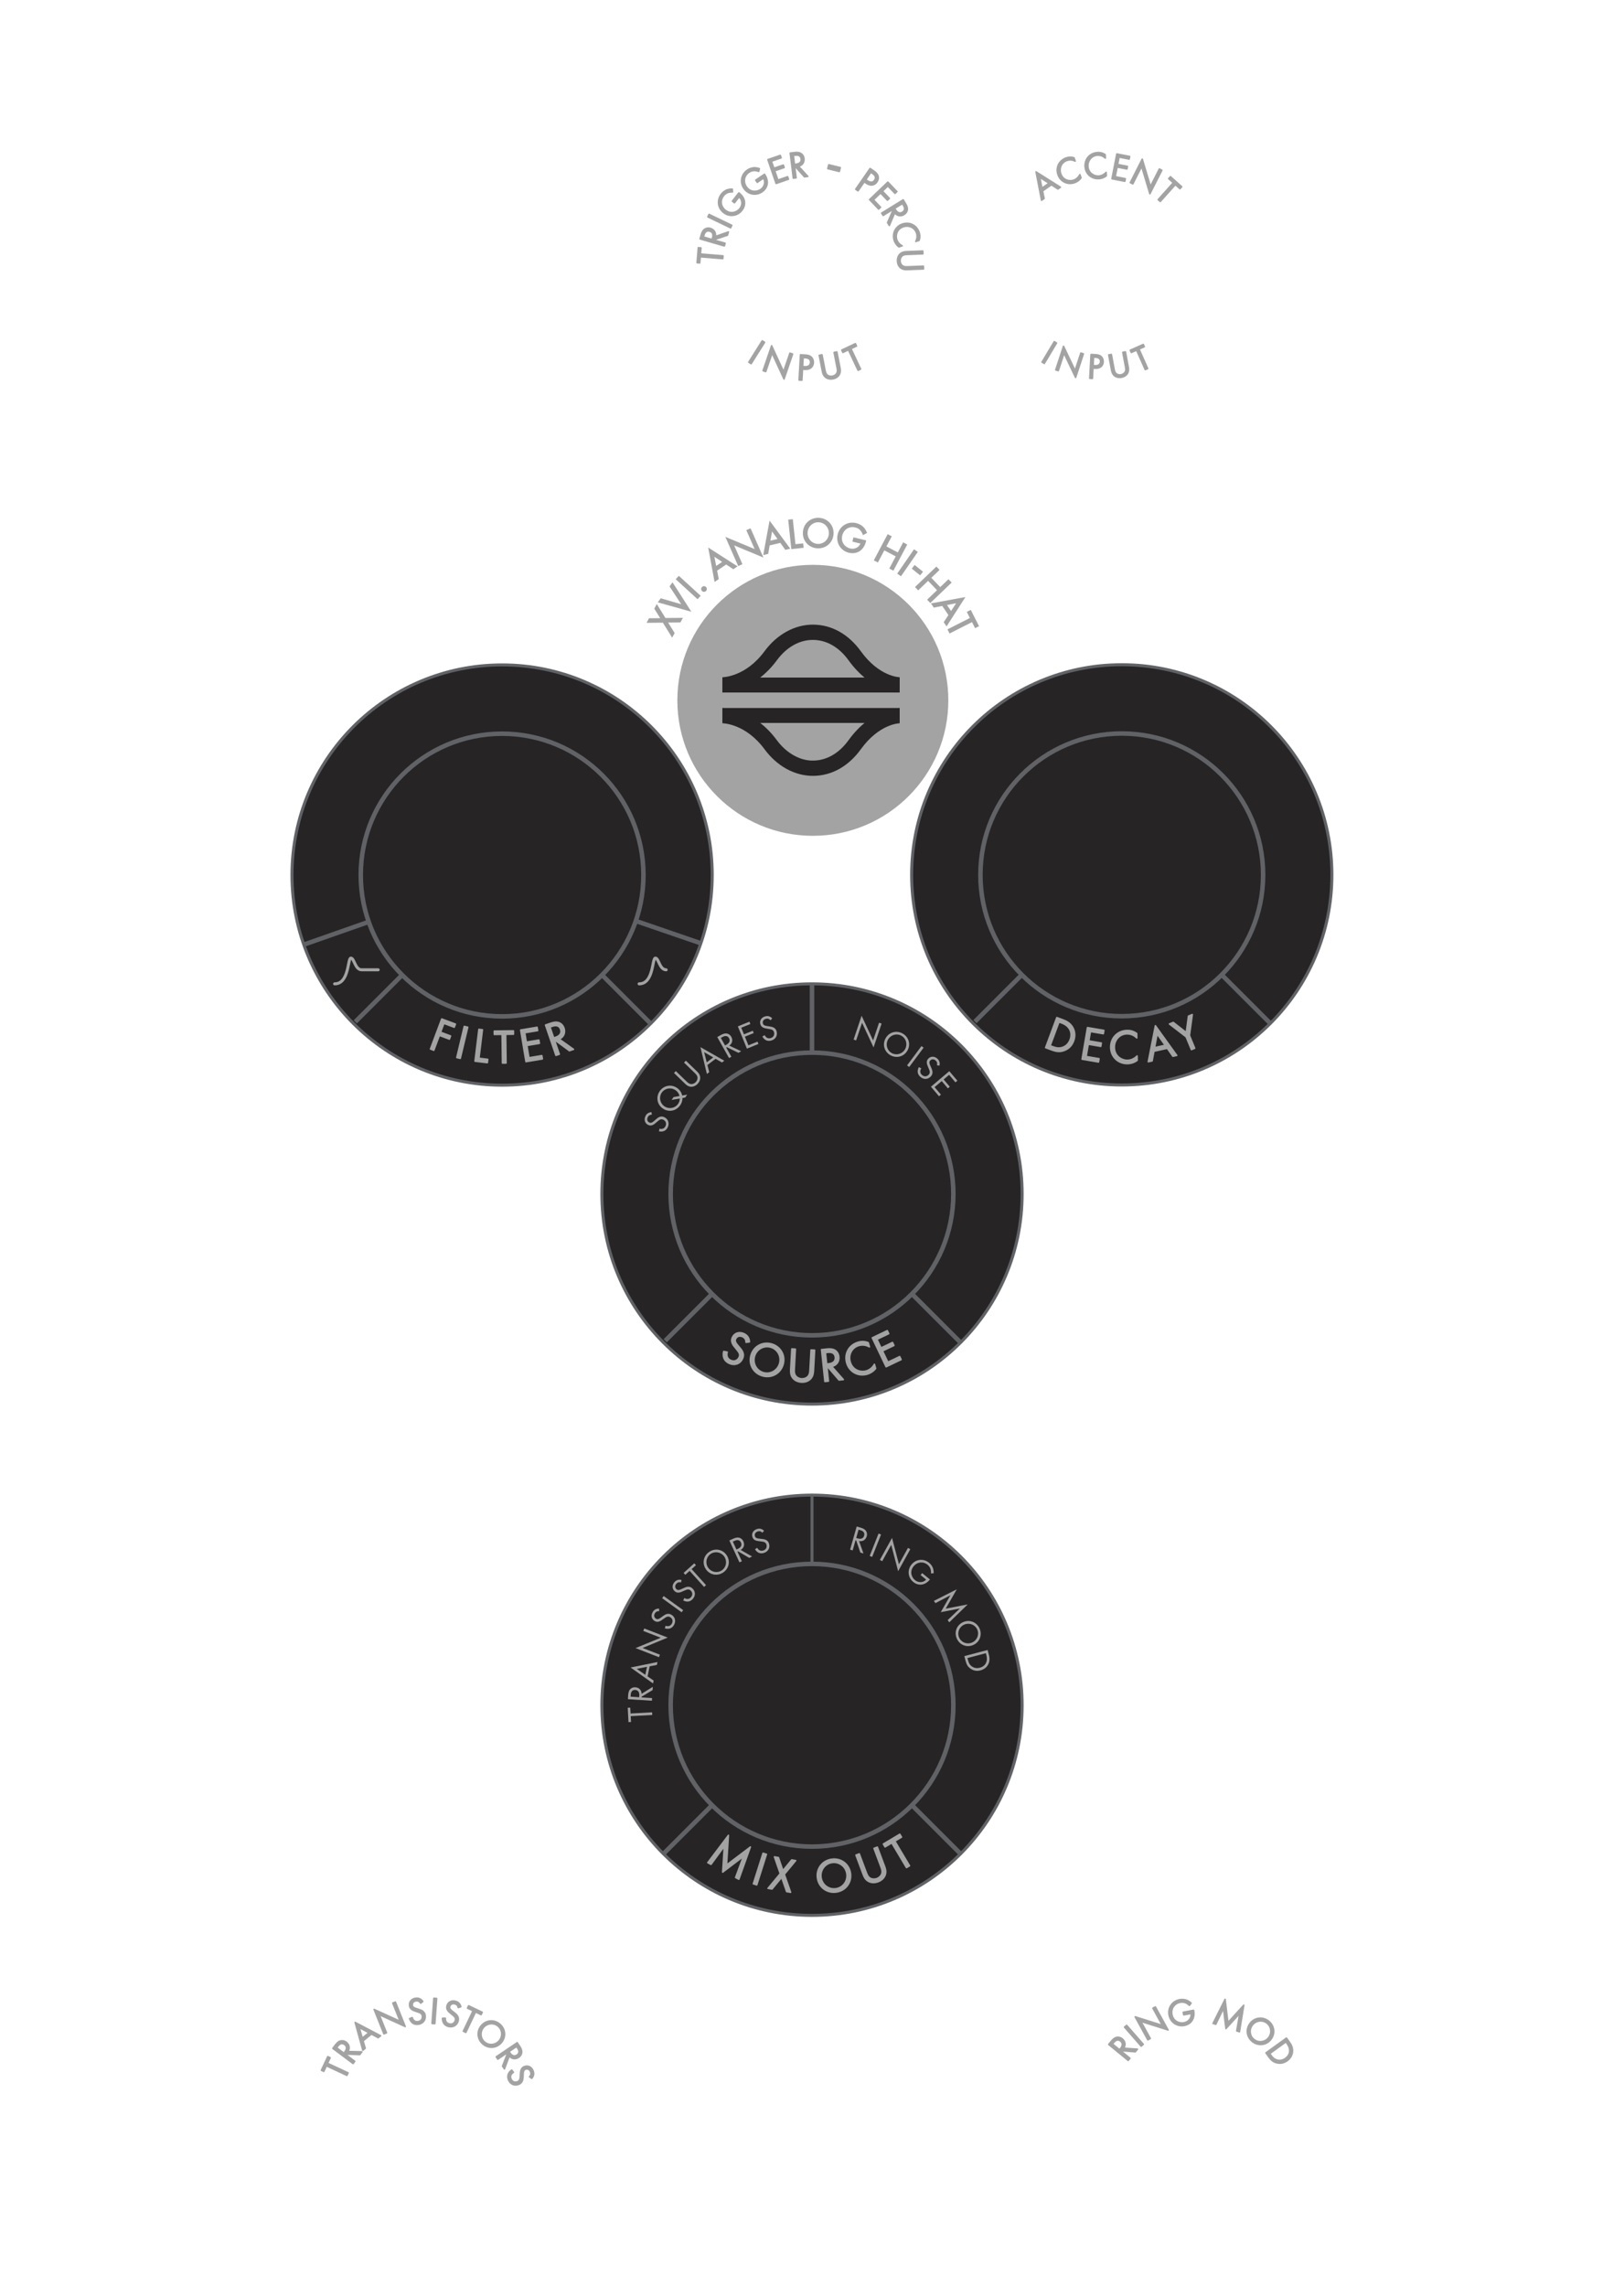 <?xml version="1.0" encoding="utf-8"?>
<!-- Generator: Adobe Illustrator 24.0.2, SVG Export Plug-In . SVG Version: 6.00 Build 0)  -->
<svg version="1.0" id="Layer_1" xmlns="http://www.w3.org/2000/svg" xmlns:xlink="http://www.w3.org/1999/xlink" x="0px" y="0px"
	 width="270px" height="380px" viewBox="0 0 270 380" enable-background="new 0 0 270 380" xml:space="preserve">
<g id="_x31_6">
	<rect y="-0" fill="none" width="270" height="380"/>
	<g>
		<circle fill="#262424" stroke="#606266" stroke-width="0.5" stroke-miterlimit="10" cx="83.477" cy="145.477" r="34.934"/>
		
			<line fill="none" stroke="#606266" stroke-width="0.75" stroke-miterlimit="10" x1="83.477" y1="145.477" x2="59.07" y2="169.884"/>
		
			<line fill="none" stroke="#606266" stroke-width="0.75" stroke-miterlimit="10" x1="83.477" y1="145.477" x2="108.178" y2="170.179"/>
		
			<line fill="none" stroke="#606266" stroke-width="0.75" stroke-miterlimit="10" x1="83.477" y1="145.477" x2="50.509" y2="157.045"/>
		
			<line fill="none" stroke="#606266" stroke-width="0.75" stroke-miterlimit="10" x1="83.477" y1="145.477" x2="116.517" y2="156.824"/>
		<circle fill="#262424" stroke="#606266" stroke-width="0.75" stroke-miterlimit="10" cx="83.477" cy="145.477" r="23.5"/>
	</g>
	<g>
		<circle fill="#262424" stroke="#606266" stroke-width="0.5" stroke-miterlimit="10" cx="186.5" cy="145.446" r="34.934"/>
		
			<line fill="none" stroke="#606266" stroke-width="0.75" stroke-miterlimit="10" x1="186.5" y1="145.446" x2="162.093" y2="169.852"/>
		
			<line fill="none" stroke="#606266" stroke-width="0.75" stroke-miterlimit="10" x1="186.5" y1="145.446" x2="211.202" y2="170.147"/>
		<circle fill="#262424" stroke="#606266" stroke-width="0.75" stroke-miterlimit="10" cx="186.5" cy="145.446" r="23.5"/>
	</g>
	<g>
		<circle fill="#262424" stroke="#606266" stroke-width="0.5" stroke-miterlimit="10" cx="135" cy="283.5" r="34.934"/>
		
			<line fill="none" stroke="#606266" stroke-width="0.75" stroke-miterlimit="10" x1="135" y1="283.5" x2="110.304" y2="308.196"/>
		
			<line fill="none" stroke="#606266" stroke-width="0.75" stroke-miterlimit="10" x1="135" y1="283.5" x2="159.696" y2="308.196"/>
		<line fill="none" stroke="#606266" stroke-width="0.5" stroke-miterlimit="10" x1="135" y1="248.566" x2="135" y2="283.5"/>
		<circle fill="#262424" stroke="#606266" stroke-width="0.75" stroke-miterlimit="10" cx="135" cy="283.5" r="23.5"/>
	</g>
	<g>
		<circle fill="none" cx="71" cy="351" r="14.578"/>
		
			<path fill="#A3A3A3" stroke="#A3A3A3" stroke-width="0.25" stroke-linecap="round" stroke-linejoin="round" stroke-miterlimit="10" d="
			M54.461,343.026l3.411,1.59l-0.196,0.422l-3.411-1.589l-0.431,0.925l-0.4-0.186l1.06-2.273
			l0.399,0.187L54.461,343.026z"/>
		
			<path fill="#A3A3A3" stroke="#A3A3A3" stroke-width="0.25" stroke-linecap="round" stroke-linejoin="round" stroke-miterlimit="10" d="
			M55.741,340.01c0.17-0.226,0.438-0.553,0.798-0.676c0.279-0.099,0.664-0.078,1.023,0.19
			c0.514,0.384,0.639,1.006,0.293,1.542l2.303,0.057l-0.34,0.454l-2.238-0.079l-0.072,0.096
			l1.473,1.103l-0.279,0.374l-3.364-2.52L55.741,340.01z M57.175,341.344l0.177-0.236
			c0.349-0.465,0.334-0.909-0.06-1.203c-0.187-0.139-0.415-0.224-0.694-0.103
			c-0.199,0.087-0.337,0.25-0.458,0.412l-0.17,0.228L57.175,341.344z"/>
		
			<path fill="#A3A3A3" stroke="#A3A3A3" stroke-width="0.25" stroke-linecap="round" stroke-linejoin="round" stroke-miterlimit="10" d="
			M61.751,338.169l-1.386,1.129l0.357,1.235l-0.4,0.326l-1.279-4.631l4.236,2.222l-0.4,0.326
			L61.751,338.169z M61.331,337.943l-1.607-0.858l0.505,1.756L61.331,337.943z"/>
		
			<path fill="#A3A3A3" stroke="#A3A3A3" stroke-width="0.25" stroke-linecap="round" stroke-linejoin="round" stroke-miterlimit="10" d="
			M63.828,338.134l-1.629-4.064l4.317,1.969l-1.212-3.023l0.434-0.174l1.633,4.076l-4.318-1.969
			l1.207,3.011L63.828,338.134z"/>
		
			<path fill="#A3A3A3" stroke="#A3A3A3" stroke-width="0.25" stroke-linecap="round" stroke-linejoin="round" stroke-miterlimit="10" d="
			M69.945,333.031c-0.068-0.107-0.174-0.223-0.275-0.289c-0.089-0.053-0.248-0.12-0.486-0.095
			c-0.413,0.042-0.676,0.33-0.635,0.718c0.017,0.164,0.07,0.252,0.193,0.347
			c0.139,0.112,0.303,0.166,0.467,0.219l0.42,0.134c0.255,0.081,0.492,0.17,0.686,0.328
			c0.235,0.19,0.349,0.427,0.381,0.727c0.078,0.771-0.438,1.344-1.19,1.422
			c-0.276,0.029-0.627,0.008-0.944-0.244c-0.229-0.179-0.383-0.455-0.465-0.7l0.438-0.172
			c0.055,0.217,0.174,0.394,0.307,0.507c0.201,0.164,0.412,0.192,0.625,0.17
			c0.571-0.059,0.799-0.495,0.755-0.915c-0.02-0.188-0.093-0.345-0.257-0.468
			c-0.131-0.101-0.303-0.159-0.531-0.236l-0.395-0.137c-0.172-0.058-0.387-0.124-0.594-0.286
			c-0.2-0.158-0.327-0.341-0.359-0.654c-0.066-0.646,0.384-1.13,1.061-1.2
			c0.257-0.026,0.469,0.002,0.69,0.119c0.181,0.095,0.343,0.25,0.456,0.421L69.945,333.031z"/>
		
			<path fill="#A3A3A3" stroke="#A3A3A3" stroke-width="0.25" stroke-linecap="round" stroke-linejoin="round" stroke-miterlimit="10" d="
			M72.596,332.251l-0.303,4.194l-0.465-0.033l0.302-4.195L72.596,332.251z"/>
		
			<path fill="#A3A3A3" stroke="#A3A3A3" stroke-width="0.25" stroke-linecap="round" stroke-linejoin="round" stroke-miterlimit="10" d="
			M76.193,333.765c-0.027-0.124-0.088-0.27-0.161-0.366c-0.063-0.081-0.19-0.198-0.422-0.257
			c-0.403-0.103-0.748,0.076-0.845,0.454c-0.041,0.16-0.021,0.262,0.062,0.394
			c0.092,0.152,0.227,0.259,0.363,0.365l0.347,0.27c0.212,0.166,0.403,0.331,0.53,0.545
			c0.155,0.261,0.18,0.521,0.105,0.813c-0.191,0.751-0.875,1.11-1.607,0.924
			c-0.27-0.068-0.59-0.208-0.803-0.555c-0.15-0.247-0.201-0.559-0.194-0.817l0.472-0.01
			c-0.024,0.221,0.027,0.43,0.111,0.582c0.132,0.223,0.322,0.323,0.529,0.375
			c0.555,0.142,0.919-0.188,1.023-0.598c0.047-0.183,0.032-0.355-0.08-0.527
			c-0.088-0.139-0.229-0.254-0.418-0.406l-0.322-0.264c-0.14-0.113-0.32-0.251-0.457-0.474
			c-0.135-0.216-0.189-0.431-0.112-0.737c0.16-0.629,0.75-0.927,1.409-0.76
			c0.251,0.064,0.439,0.165,0.607,0.351c0.137,0.151,0.235,0.352,0.282,0.553L76.193,333.765z"/>
		
			<path fill="#A3A3A3" stroke="#A3A3A3" stroke-width="0.25" stroke-linecap="round" stroke-linejoin="round" stroke-miterlimit="10" d="
			M79.064,334.499l-1.617,3.394l-0.421-0.2l1.618-3.395l-0.921-0.439l0.189-0.397l2.263,1.078
			l-0.189,0.399L79.064,334.499z"/>
		
			<path fill="#A3A3A3" stroke="#A3A3A3" stroke-width="0.25" stroke-linecap="round" stroke-linejoin="round" stroke-miterlimit="10" d="
			M80.015,336.771c0.804-0.963,2.144-1.043,3.071-0.267c0.93,0.774,1.089,2.107,0.285,3.069
			c-0.801,0.959-2.139,1.047-3.072,0.267C79.366,339.062,79.215,337.728,80.015,336.771z
			 M80.383,337.077c-0.618,0.741-0.526,1.82,0.199,2.426c0.725,0.606,1.803,0.504,2.422-0.236
			c0.617-0.74,0.525-1.818-0.201-2.425C82.078,336.237,81,336.338,80.383,337.077z"/>
		
			<path fill="#A3A3A3" stroke="#A3A3A3" stroke-width="0.25" stroke-linecap="round" stroke-linejoin="round" stroke-miterlimit="10" d="
			M86.365,340.159c0.158,0.235,0.379,0.595,0.378,0.977c0.001,0.295-0.145,0.653-0.516,0.903
			c-0.532,0.36-1.161,0.274-1.554-0.228l-0.809,2.159L83.547,343.5l0.809-2.091l-0.066-0.101
			l-1.525,1.032l-0.262-0.388l3.484-2.354L86.365,340.159z M84.634,341.076l0.166,0.246
			c0.325,0.48,0.749,0.612,1.156,0.337c0.193-0.13,0.347-0.318,0.324-0.622
			c-0.017-0.217-0.126-0.401-0.239-0.569l-0.158-0.234L84.634,341.076z"/>
		
			<path fill="#A3A3A3" stroke="#A3A3A3" stroke-width="0.25" stroke-linecap="round" stroke-linejoin="round" stroke-miterlimit="10" d="
			M88.041,345.274c0.086-0.094,0.17-0.227,0.207-0.343c0.029-0.099,0.051-0.269-0.034-0.493
			c-0.149-0.39-0.494-0.567-0.858-0.427c-0.154,0.059-0.227,0.133-0.285,0.277
			c-0.072,0.163-0.082,0.335-0.09,0.507l-0.021,0.439c-0.012,0.268-0.036,0.52-0.138,0.749
			c-0.124,0.276-0.322,0.447-0.604,0.555c-0.724,0.277-1.412-0.074-1.683-0.779
			c-0.1-0.259-0.17-0.604-0.009-0.976c0.114-0.267,0.339-0.488,0.555-0.631l0.28,0.379
			c-0.195,0.108-0.336,0.27-0.41,0.427c-0.105,0.235-0.078,0.447-0.001,0.648
			c0.204,0.535,0.685,0.642,1.079,0.49c0.176-0.066,0.309-0.178,0.385-0.369
			c0.062-0.153,0.074-0.333,0.09-0.575l0.029-0.417c0.012-0.179,0.02-0.405,0.123-0.647
			c0.1-0.234,0.244-0.404,0.538-0.516c0.606-0.233,1.19,0.076,1.434,0.711
			c0.093,0.242,0.12,0.455,0.065,0.699c-0.046,0.199-0.152,0.395-0.29,0.549L88.041,345.274z"/>
	</g>
	<g>
		<circle fill="none" cx="199.5" cy="351.034" r="14.578"/>
		
			<path fill="#A3A3A3" stroke="#A3A3A3" stroke-width="0.25" stroke-linecap="round" stroke-linejoin="round" stroke-miterlimit="10" d="
			M184.754,339.375c0.179-0.22,0.461-0.533,0.826-0.64c0.281-0.086,0.666-0.047,1.011,0.235
			c0.496,0.407,0.593,1.033,0.224,1.552l2.296,0.157l-0.359,0.438l-2.23-0.179l-0.075,0.092
			l1.42,1.165l-0.296,0.361l-3.243-2.663L184.754,339.375z M186.124,340.769l0.188-0.229
			c0.367-0.448,0.371-0.891-0.008-1.203c-0.18-0.147-0.403-0.242-0.688-0.132
			c-0.202,0.077-0.348,0.234-0.477,0.391l-0.18,0.218L186.124,340.769z"/>
		
			<path fill="#A3A3A3" stroke="#A3A3A3" stroke-width="0.25" stroke-linecap="round" stroke-linejoin="round" stroke-miterlimit="10" d="
			M187.312,336.711l2.766,3.162l-0.351,0.307l-2.767-3.162L187.312,336.711z"/>
		
			<path fill="#A3A3A3" stroke="#A3A3A3" stroke-width="0.25" stroke-linecap="round" stroke-linejoin="round" stroke-miterlimit="10" d="
			M190.834,339.127l-2.107-3.831l4.52,1.426l-1.568-2.85l0.407-0.224l2.114,3.841l-4.52-1.426
			l1.562,2.838L190.834,339.127z"/>
		
			<path fill="#A3A3A3" stroke="#A3A3A3" stroke-width="0.25" stroke-linecap="round" stroke-linejoin="round" stroke-miterlimit="10" d="
			M196.716,334.542l1.722-0.323l0.02,0.099c0.084,0.459,0.041,0.98-0.152,1.381
			c-0.092,0.19-0.448,0.854-1.396,1.032c-1.227,0.23-2.318-0.533-2.544-1.735
			c-0.226-1.2,0.521-2.31,1.754-2.541c0.396-0.075,0.88-0.062,1.341,0.171
			c0.213,0.109,0.421,0.261,0.568,0.4l-0.282,0.374c-0.149-0.145-0.313-0.268-0.471-0.353
			c-0.229-0.125-0.573-0.251-1.068-0.159c-0.997,0.187-1.551,1.067-1.37,2.026
			c0.212,1.128,1.217,1.529,1.997,1.382c0.552-0.103,0.976-0.471,1.134-0.93
			c0.05-0.144,0.093-0.357,0.057-0.62l-1.227,0.23L196.716,334.542z"/>
		
			<path fill="#A3A3A3" stroke="#A3A3A3" stroke-width="0.25" stroke-linecap="round" stroke-linejoin="round" stroke-miterlimit="10" d="
			M201.676,336.398l2.005-4.012l0.465,3.864l2.638-2.887l-0.717,4.428l-0.455-0.146l0.504-2.903
			l-2.297,2.52l-0.408-3.377l-1.279,2.658L201.676,336.398z"/>
		
			<path fill="#A3A3A3" stroke="#A3A3A3" stroke-width="0.25" stroke-linecap="round" stroke-linejoin="round" stroke-miterlimit="10" d="
			M207.826,336.391c0.758-0.998,2.091-1.139,3.055-0.408c0.963,0.731,1.184,2.055,0.426,3.052
			c-0.754,0.994-2.087,1.144-3.055,0.409C207.284,338.708,207.071,337.384,207.826,336.391z
			 M208.207,336.68c-0.583,0.769-0.44,1.84,0.312,2.412c0.753,0.572,1.824,0.421,2.407-0.347
			c0.582-0.769,0.44-1.841-0.312-2.412C209.861,335.762,208.789,335.914,208.207,336.68z"/>
		
			<path fill="#A3A3A3" stroke="#A3A3A3" stroke-width="0.25" stroke-linecap="round" stroke-linejoin="round" stroke-miterlimit="10" d="
			M213.875,338.834l0.502,0.694c0.246,0.342,0.561,0.853,0.508,1.543c-0.035,0.5-0.273,1.083-0.885,1.526
			c-0.715,0.516-1.353,0.441-1.738,0.347c-0.49-0.119-0.854-0.353-1.293-0.961l-0.498-0.688
			L213.875,338.834z M211.102,341.414l0.239,0.333c0.195,0.271,0.495,0.621,1.011,0.753
			c0.398,0.1,0.883,0.061,1.367-0.29c0.816-0.59,0.935-1.544,0.311-2.407l-0.239-0.333
			L211.102,341.414z"/>
	</g>
	<g>
		
			<ellipse transform="matrix(0.082 -0.997 0.997 0.082 7.766 241.427)" fill="none" cx="135" cy="116.496" rx="25.58" ry="25.58"/>
		<path fill="#A3A3A3" stroke="#A3A3A3" stroke-width="0.25" stroke-miterlimit="10" d="M110.279,103.398l-2.575,0.022
			l0.281-0.515l2.002-0.007l-1.065-1.711l0.28-0.517l1.364,2.201l2.764-0.03l-0.281,0.516
			l-2.193,0.023l1.164,1.867l-0.281,0.515L110.279,103.398z"/>
		<path fill="#A3A3A3" stroke="#A3A3A3" stroke-width="0.25" stroke-miterlimit="10" d="M109.902,99.607l3.644,1.061
			l-2.079-3.174l0.34-0.46l2.853,4.458l-5.099-1.424L109.902,99.607z"/>
		<path fill="#A3A3A3" stroke="#A3A3A3" stroke-width="0.25" stroke-miterlimit="10" d="M112.868,95.909l3.446,3.15
			l-0.35,0.382l-3.446-3.149L112.868,95.909z"/>
		<path fill="#A3A3A3" stroke="#A3A3A3" stroke-width="0.25" stroke-miterlimit="10" d="M116.8,97.669
			c0.136-0.132,0.364-0.128,0.495,0.007c0.131,0.137,0.127,0.364-0.008,0.496
			c-0.137,0.132-0.364,0.128-0.496-0.009C116.66,98.028,116.664,97.8,116.8,97.669z"/>
		<path fill="#A3A3A3" stroke="#A3A3A3" stroke-width="0.25" stroke-miterlimit="10" d="M120.734,93.702l-1.646,1.117
			l0.275,1.403l-0.475,0.322l-0.969-5.257l4.48,2.875l-0.476,0.322L120.734,93.702z M120.291,93.411
			l-1.698-1.107l0.389,1.994L120.291,93.411z"/>
		<path fill="#A3A3A3" stroke="#A3A3A3" stroke-width="0.25" stroke-miterlimit="10" d="M122.795,93.943l-1.961-4.453
			l4.868,2.025l-1.458-3.312l0.475-0.208l1.965,4.464l-4.867-2.025l1.451,3.299L122.795,93.943z"/>
		<path fill="#A3A3A3" stroke="#A3A3A3" stroke-width="0.25" stroke-miterlimit="10" d="M129.786,90.118l-1.936,0.457
			l-0.242,1.41l-0.559,0.132l0.967-5.257l3.161,4.282l-0.559,0.131L129.786,90.118z M129.475,89.687
			l-1.191-1.639l-0.348,2.003L129.475,89.687z"/>
		<path fill="#A3A3A3" stroke="#A3A3A3" stroke-width="0.25" stroke-miterlimit="10" d="M131.697,86.452l0.439,4.158
			l1.283-0.135l0.051,0.487l-1.797,0.189l-0.492-4.646L131.697,86.452z"/>
		<path fill="#A3A3A3" stroke="#A3A3A3" stroke-width="0.25" stroke-miterlimit="10" d="M133.607,88.542
			c0.049-1.391,1.168-2.375,2.511-2.328c1.343,0.046,2.392,1.106,2.343,2.497
			c-0.049,1.385-1.162,2.375-2.512,2.327C134.6,90.993,133.56,89.928,133.607,88.542z M134.14,88.562
			c-0.038,1.07,0.778,1.952,1.827,1.989c1.049,0.036,1.925-0.787,1.963-1.857
			c0.037-1.07-0.779-1.953-1.828-1.989S134.177,87.492,134.14,88.562z"/>
		<path fill="#A3A3A3" stroke="#A3A3A3" stroke-width="0.25" stroke-miterlimit="10" d="M141.98,89.479l1.889,0.462
			l-0.026,0.109c-0.124,0.502-0.406,1.009-0.787,1.327c-0.181,0.15-0.845,0.656-1.885,0.402
			c-1.346-0.33-2.1-1.603-1.776-2.922c0.322-1.318,1.587-2.096,2.939-1.764
			c0.436,0.107,0.918,0.34,1.277,0.789c0.165,0.206,0.305,0.456,0.391,0.665l-0.457,0.247
			c-0.084-0.214-0.193-0.415-0.312-0.573c-0.175-0.229-0.465-0.518-1.008-0.652
			c-1.094-0.268-2.057,0.368-2.315,1.422c-0.304,1.235,0.528,2.103,1.385,2.313
			c0.604,0.148,1.203-0.029,1.573-0.421c0.116-0.123,0.258-0.318,0.342-0.601l-1.346-0.33
			L141.98,89.479z"/>
		<path fill="#A3A3A3" stroke="#A3A3A3" stroke-width="0.25" stroke-miterlimit="10" d="M147.202,90.894l2.117,1.121
			l0.889-1.677l0.458,0.243l-2.186,4.129l-0.459-0.243l1.068-2.018l-2.117-1.121l-1.068,2.018
			l-0.458-0.242l2.186-4.13l0.458,0.243L147.202,90.894z"/>
		<path fill="#A3A3A3" stroke="#A3A3A3" stroke-width="0.25" stroke-miterlimit="10" d="M152.418,91.789l-2.652,3.838
			l-0.426-0.294l2.651-3.837L152.418,91.789z"/>
		<path fill="#A3A3A3" stroke="#A3A3A3" stroke-width="0.25" stroke-miterlimit="10" d="M152.086,94.107l1.199,0.967
			l-0.326,0.403l-1.199-0.966L152.086,94.107z"/>
		<path fill="#A3A3A3" stroke="#A3A3A3" stroke-width="0.25" stroke-miterlimit="10" d="M154.662,96.057l1.654,1.728
			l1.37-1.311l0.358,0.374l-3.372,3.228l-0.358-0.374l1.648-1.578l-1.655-1.729l-1.647,1.578
			l-0.358-0.375l3.372-3.228l0.357,0.374L154.662,96.057z"/>
		<path fill="#A3A3A3" stroke="#A3A3A3" stroke-width="0.25" stroke-miterlimit="10" d="M157.829,102.251l-1.116-1.646
			l-1.403,0.275l-0.323-0.476l5.258-0.967l-2.875,4.479l-0.322-0.474L157.829,102.251z M158.121,101.809
			l1.107-1.698l-1.996,0.389L158.121,101.809z"/>
		<path fill="#A3A3A3" stroke="#A3A3A3" stroke-width="0.25" stroke-miterlimit="10" d="M161.653,103.259l-3.726,1.893
			l-0.234-0.463l3.725-1.892l-0.513-1.011l0.437-0.222l1.262,2.484l-0.438,0.221L161.653,103.259z"/>
	</g>
	<g>
		<circle fill="none" cx="83.5" cy="145.5" r="28.595"/>
		<path fill="#A3A3A3" stroke="#A3A3A3" stroke-width="0.25" stroke-linejoin="round" stroke-miterlimit="10" d="
			M75.521,170.782l-1.724-0.646l-0.552,1.476l1.663,0.622l-0.196,0.524l-1.663-0.622l-0.926,2.472
			l-0.554-0.208l1.87-4.996l2.277,0.853L75.521,170.782z"/>
		<path fill="#A3A3A3" stroke="#A3A3A3" stroke-width="0.25" stroke-linejoin="round" stroke-miterlimit="10" d="M77.762,170.775
			l-1.242,5.187l-0.575-0.139l1.242-5.186L77.762,170.775z"/>
		<path fill="#A3A3A3" stroke="#A3A3A3" stroke-width="0.25" stroke-linejoin="round" stroke-miterlimit="10" d="
			M80.205,171.198l-0.575,4.742l1.461,0.178l-0.067,0.556l-2.05-0.249l0.645-5.297L80.205,171.198z"/>
		<path fill="#A3A3A3" stroke="#A3A3A3" stroke-width="0.25" stroke-linejoin="round" stroke-miterlimit="10" d="
			M84.071,171.957l0.061,4.774l-0.592,0.007l-0.061-4.774l-1.296,0.017l-0.007-0.56l3.183-0.041
			l0.007,0.56L84.071,171.957z"/>
		<path fill="#A3A3A3" stroke="#A3A3A3" stroke-width="0.25" stroke-linejoin="round" stroke-miterlimit="10" d="
			M89.387,171.338l-2.146,0.358l0.261,1.563l2.084-0.348l0.093,0.552l-2.084,0.349l0.342,2.043
			l2.146-0.357l0.092,0.552l-2.73,0.457l-0.88-5.265l2.731-0.456L89.387,171.338z"/>
		<path fill="#A3A3A3" stroke="#A3A3A3" stroke-width="0.25" stroke-linejoin="round" stroke-miterlimit="10" d="
			M91.504,170.134c0.341-0.118,0.855-0.27,1.322-0.141c0.363,0.095,0.754,0.392,0.938,0.93
			c0.265,0.771-0.048,1.512-0.794,1.83l2.381,1.703l-0.682,0.234l-2.295-1.682l-0.145,0.049
			l0.76,2.21l-0.561,0.192l-1.734-5.049L91.504,170.134z M92.059,172.558l0.355-0.122
			c0.696-0.24,0.998-0.716,0.795-1.306c-0.096-0.281-0.275-0.532-0.656-0.604
			c-0.271-0.051-0.533,0.022-0.775,0.106l-0.341,0.116L92.059,172.558z"/>
	</g>
	<g>
		<circle fill="none" cx="186.446" cy="145.5" r="28.595"/>
		<path fill="#A3A3A3" stroke="#A3A3A3" stroke-width="0.25" stroke-linejoin="round" stroke-miterlimit="10" d="
			M175.702,169.172l1.021,0.38c0.502,0.186,1.195,0.504,1.627,1.271
			c0.315,0.553,0.477,1.338,0.142,2.238c-0.391,1.05-1.117,1.42-1.592,1.594
			c-0.603,0.22-1.151,0.229-2.044-0.104l-1.014-0.375L175.702,169.172z M174.593,173.857l0.487,0.181
			c0.397,0.147,0.962,0.307,1.601,0.083c0.491-0.176,0.976-0.56,1.24-1.272
			c0.446-1.2-0.104-2.292-1.371-2.763l-0.487-0.182L174.593,173.857z"/>
		<path fill="#A3A3A3" stroke="#A3A3A3" stroke-width="0.25" stroke-linejoin="round" stroke-miterlimit="10" d="
			M183.434,171.858l-2.144-0.366l-0.267,1.561l2.08,0.355l-0.094,0.552l-2.08-0.356l-0.35,2.041
			l2.145,0.366l-0.095,0.552l-2.728-0.465l0.898-5.258l2.728,0.467L183.434,171.858z"/>
		<path fill="#A3A3A3" stroke="#A3A3A3" stroke-width="0.25" stroke-linejoin="round" stroke-miterlimit="10" d="
			M188.998,172.556c-0.17-0.165-0.43-0.36-0.704-0.484c-0.282-0.123-0.61-0.197-0.923-0.193
			c-1.23,0.021-2.125,1.027-2.105,2.259c0.024,1.446,1.212,2.154,2.188,2.138
			c0.359-0.005,0.709-0.115,0.986-0.265c0.302-0.157,0.515-0.359,0.609-0.458l0.012,0.736
			c-0.584,0.433-1.199,0.539-1.599,0.546c-1.583,0.026-2.778-1.153-2.804-2.697
			c-0.027-1.59,1.145-2.794,2.744-2.821c0.319-0.004,0.936,0.025,1.584,0.503L188.998,172.556z"/>
		<path fill="#A3A3A3" stroke="#A3A3A3" stroke-width="0.25" stroke-linejoin="round" stroke-miterlimit="10" d="
			M194.065,174.276l-2.219,0.495l-0.298,1.607l-0.641,0.144l1.182-5.997l3.553,4.941l-0.641,0.143
			L194.065,174.276z M193.717,173.779l-1.34-1.891l-0.426,2.285L193.717,173.779z"/>
		<path fill="#A3A3A3" stroke="#A3A3A3" stroke-width="0.25" stroke-linejoin="round" stroke-miterlimit="10" d="
			M197.203,172.38l-2.78-2.142l0.637-0.262l2.167,1.685l0.361-2.73l0.637-0.262l-0.475,3.486
			l0.876,2.122l-0.546,0.226L197.203,172.38z"/>
	</g>
	<g>
		<circle fill="none" cx="135" cy="283.5" r="28.595"/>
		
			<path fill="#A3A3A3" stroke="#A3A3A3" stroke-width="0.25" stroke-linecap="round" stroke-linejoin="round" stroke-miterlimit="10" d="
			M117.671,309.674l3.433-4.549l-0.312,4.936l3.965-2.997l-1.92,5.365l-0.537-0.286l1.303-3.511
			l-3.453,2.616l0.271-4.313l-2.213,3.025L117.671,309.674z"/>
		
			<path fill="#A3A3A3" stroke="#A3A3A3" stroke-width="0.25" stroke-linecap="round" stroke-linejoin="round" stroke-miterlimit="10" d="
			M127.426,308.28l-1.613,5.087l-0.564-0.179l1.613-5.087L127.426,308.28z"/>
		
			<path fill="#A3A3A3" stroke="#A3A3A3" stroke-width="0.25" stroke-linecap="round" stroke-linejoin="round" stroke-miterlimit="10" d="
			M129.721,311.493l-0.965-2.787l0.663,0.116l0.74,2.17l1.468-1.782l0.662,0.117l-1.89,2.285
			l1.044,2.989l-0.663-0.116l-0.826-2.373l-1.603,1.946l-0.662-0.117L129.721,311.493z"/>
		
			<path fill="#A3A3A3" stroke="#A3A3A3" stroke-width="0.25" stroke-linecap="round" stroke-linejoin="round" stroke-miterlimit="10" d="
			M135.903,312.215c-0.221-1.577,0.846-2.904,2.366-3.117c1.52-0.213,2.91,0.772,3.13,2.348
			c0.22,1.568-0.837,2.902-2.366,3.116C137.504,314.777,136.123,313.783,135.903,312.215z
			 M136.505,312.131c0.169,1.211,1.263,2.043,2.45,1.877c1.188-0.166,2.012-1.266,1.843-2.477
			c-0.169-1.211-1.263-2.044-2.451-1.878C137.158,309.818,136.336,310.918,136.505,312.131z"/>
		
			<path fill="#A3A3A3" stroke="#A3A3A3" stroke-width="0.25" stroke-linecap="round" stroke-linejoin="round" stroke-miterlimit="10" d="
			M144.009,311.272c0.157,0.42,0.329,0.877,0.853,1.065c0.266,0.096,0.653,0.08,0.932-0.023
			c0.277-0.104,0.58-0.346,0.717-0.593c0.271-0.487,0.1-0.944-0.057-1.364l-1.148-3.066
			l0.555-0.208l1.204,3.216c0.157,0.419,0.265,0.841,0.135,1.318
			c-0.146,0.524-0.571,0.984-1.21,1.222c-0.637,0.237-1.26,0.173-1.714-0.128
			c-0.411-0.273-0.606-0.661-0.765-1.081l-1.204-3.216l0.556-0.208L144.009,311.272z"/>
		
			<path fill="#A3A3A3" stroke="#A3A3A3" stroke-width="0.25" stroke-linecap="round" stroke-linejoin="round" stroke-miterlimit="10" d="
			M148.771,306.086l2.447,4.106l-0.508,0.303l-2.449-4.106l-1.113,0.665l-0.287-0.481l2.736-1.631
			l0.288,0.481L148.771,306.086z"/>
	</g>
	<g>
		<circle fill="none" cx="135" cy="283.449" r="28.595"/>
		<path fill="#A3A3A3" d="M143.047,253.962c0.26,0.074,0.642,0.203,0.873,0.481
			c0.182,0.214,0.295,0.564,0.178,0.974c-0.169,0.587-0.679,0.91-1.273,0.783l0.731,2.068
			l-0.519-0.147l-0.689-2.02l-0.109-0.03l-0.48,1.683l-0.428-0.122l1.1-3.846L143.047,253.962z
			 M142.348,255.689l0.271,0.078c0.53,0.152,0.921-0.012,1.049-0.462
			c0.062-0.213,0.06-0.444-0.144-0.651c-0.145-0.148-0.338-0.216-0.523-0.269l-0.258-0.074
			L142.348,255.689z"/>
		<path fill="#A3A3A3" d="M146.479,255.118l-1.477,3.72l-0.413-0.163l1.478-3.722L146.479,255.118z"/>
		<path fill="#A3A3A3" d="M146.285,259.335l2.02-3.653l1.149,4.376l1.503-2.717l0.388,0.214l-2.024,3.663
			l-1.149-4.374l-1.497,2.706L146.285,259.335z"/>
		<path fill="#A3A3A3" d="M153.32,261.532l1.289,1.058l-0.061,0.073c-0.281,0.344-0.688,0.632-1.1,0.735
			c-0.194,0.05-0.896,0.196-1.605-0.386c-0.919-0.752-1.031-2.015-0.294-2.914
			c0.736-0.901,2.002-1.035,2.925-0.279c0.298,0.243,0.584,0.604,0.696,1.082
			c0.052,0.22,0.067,0.466,0.057,0.658l-0.444,0.023c0.014-0.197,0.003-0.394-0.031-0.56
			c-0.049-0.242-0.167-0.571-0.539-0.876c-0.746-0.611-1.726-0.476-2.314,0.244
			c-0.691,0.844-0.369,1.821,0.216,2.3c0.413,0.339,0.94,0.423,1.372,0.257
			c0.135-0.053,0.317-0.151,0.486-0.339l-0.919-0.753L153.32,261.532z"/>
		<path fill="#A3A3A3" d="M155.26,266.151l3.812-1.926l-1.841,3.217l3.656-0.706l-3.063,2.975l-0.267-0.369
			l2.036-1.932l-3.188,0.619l1.608-2.812l-2.488,1.305L155.26,266.151z"/>
		<path fill="#A3A3A3" d="M160.1,269.692c1.084-0.499,2.268-0.02,2.747,1.027
			c0.479,1.046,0.072,2.255-1.012,2.753c-1.079,0.495-2.265,0.023-2.747-1.028
			S159.021,270.188,160.1,269.692z M160.289,270.105c-0.833,0.383-1.195,1.347-0.82,2.164
			s1.343,1.172,2.176,0.789c0.834-0.383,1.195-1.347,0.82-2.164
			C162.09,270.078,161.123,269.724,160.289,270.105z"/>
		<path fill="#A3A3A3" d="M164.196,274.312l0.209,0.79c0.103,0.388,0.208,0.95-0.075,1.546
			c-0.203,0.433-0.615,0.872-1.312,1.056c-0.812,0.215-1.354-0.071-1.665-0.287
			c-0.396-0.274-0.639-0.607-0.821-1.298l-0.207-0.784L164.196,274.312z M160.844,275.656l0.101,0.378
			c0.081,0.308,0.228,0.722,0.641,1.017c0.321,0.226,0.766,0.356,1.316,0.211
			c0.929-0.245,1.361-1.055,1.103-2.036l-0.1-0.378L160.844,275.656z"/>
	</g>
	<g>
		<circle fill="none" cx="135" cy="283.5" r="28.595"/>
		<path fill="#A3A3A3" d="M104.836,284.87l3.581-0.193l0.023,0.444l-3.581,0.192l0.053,0.973l-0.42,0.022
			l-0.13-2.388l0.42-0.022L104.836,284.87z"/>
		<path fill="#A3A3A3" d="M104.434,281.849c0.018-0.269,0.062-0.668,0.284-0.954
			c0.17-0.223,0.489-0.406,0.914-0.379c0.609,0.04,1.033,0.47,1.035,1.077l1.864-1.153
			l-0.034,0.539l-1.825,1.101l-0.008,0.114l1.746,0.113l-0.028,0.443l-3.989-0.258L104.434,281.849z
			 M106.269,282.166l0.02-0.281c0.035-0.55-0.207-0.896-0.674-0.926
			c-0.221-0.014-0.447,0.037-0.606,0.278c-0.113,0.173-0.138,0.376-0.15,0.567l-0.018,0.27
			L106.269,282.166z"/>
		<path fill="#A3A3A3" d="M108.01,277.028l-0.345,1.67l1.008,0.698l-0.1,0.482l-3.735-2.653
			l4.472-0.91l-0.1,0.482L108.01,277.028z M107.563,277.115l-1.705,0.334l1.431,0.993
			L107.563,277.115z"/>
		<path fill="#A3A3A3" d="M109.555,275.511l-3.89-1.51l4.182-1.726l-2.895-1.125l0.162-0.414l3.899,1.515
			l-4.18,1.726l2.882,1.12L109.555,275.511z"/>
		<path fill="#A3A3A3" d="M109.597,267.858c-0.12-0.008-0.27,0.009-0.377,0.051
			c-0.09,0.038-0.23,0.123-0.344,0.32c-0.199,0.342-0.125,0.703,0.196,0.891
			c0.135,0.078,0.233,0.087,0.376,0.044c0.164-0.043,0.297-0.14,0.429-0.236l0.337-0.248
			c0.206-0.151,0.408-0.284,0.637-0.344c0.279-0.074,0.523-0.03,0.771,0.115
			c0.639,0.37,0.789,1.088,0.429,1.71c-0.132,0.228-0.344,0.486-0.716,0.589
			c-0.266,0.075-0.563,0.041-0.798-0.034l0.112-0.433c0.196,0.079,0.4,0.086,0.561,0.047
			c0.238-0.063,0.379-0.21,0.48-0.386c0.273-0.472,0.066-0.891-0.281-1.091
			c-0.155-0.091-0.317-0.122-0.504-0.063c-0.15,0.044-0.29,0.143-0.479,0.276l-0.325,0.227
			c-0.142,0.099-0.312,0.228-0.553,0.296c-0.232,0.066-0.444,0.061-0.704-0.089
			c-0.534-0.31-0.654-0.926-0.329-1.487c0.123-0.212,0.264-0.359,0.478-0.464
			c0.175-0.085,0.383-0.124,0.579-0.114L109.597,267.858z"/>
		<path fill="#A3A3A3" d="M110.344,265.346l3.24,2.342l-0.26,0.36l-3.239-2.342L110.344,265.346z"/>
		<path fill="#A3A3A3" d="M113.235,263.079c-0.117-0.031-0.266-0.043-0.379-0.024
			c-0.097,0.019-0.251,0.075-0.402,0.245c-0.264,0.295-0.263,0.665,0.016,0.912
			c0.117,0.104,0.211,0.132,0.359,0.12c0.17-0.011,0.318-0.079,0.468-0.147l0.38-0.175
			c0.232-0.107,0.456-0.197,0.693-0.211c0.287-0.017,0.519,0.076,0.733,0.267
			c0.552,0.489,0.558,1.224,0.079,1.763c-0.176,0.198-0.435,0.408-0.82,0.435
			c-0.275,0.021-0.561-0.073-0.775-0.192l0.196-0.403c0.178,0.118,0.376,0.166,0.541,0.16
			c0.246-0.014,0.413-0.131,0.548-0.283c0.363-0.408,0.242-0.859-0.057-1.126
			c-0.136-0.12-0.288-0.184-0.482-0.163c-0.156,0.014-0.313,0.083-0.525,0.175l-0.364,0.158
			c-0.157,0.069-0.352,0.161-0.601,0.181c-0.242,0.018-0.448-0.029-0.672-0.228
			c-0.463-0.41-0.457-1.04-0.027-1.524c0.164-0.184,0.331-0.3,0.562-0.36
			c0.188-0.049,0.4-0.045,0.591,0.003L113.235,263.079z"/>
		<path fill="#A3A3A3" d="M114.984,260.867l2.397,2.664l-0.33,0.297l-2.396-2.664l-0.723,0.651
			l-0.281-0.313l1.775-1.598l0.28,0.312L114.984,260.867z"/>
		<path fill="#A3A3A3" d="M117.347,260.87c-0.664-0.993-0.378-2.239,0.58-2.879s2.218-0.429,2.882,0.563
			c0.66,0.987,0.383,2.234-0.579,2.878C119.267,262.076,118.007,261.857,117.347,260.87z
			 M117.726,260.616c0.511,0.763,1.521,0.968,2.27,0.467s0.944-1.513,0.434-2.276
			c-0.51-0.764-1.521-0.968-2.269-0.468C117.411,258.841,117.216,259.853,117.726,260.616z"/>
		<path fill="#A3A3A3" d="M121.841,255.837c0.246-0.114,0.619-0.267,0.977-0.207
			c0.278,0.044,0.593,0.237,0.771,0.624c0.257,0.556,0.081,1.134-0.452,1.427l1.906,1.091
			l-0.49,0.228l-1.843-1.081l-0.104,0.047l0.735,1.592l-0.403,0.187l-1.681-3.638L121.841,255.837z
			 M122.439,257.605l0.257-0.118c0.502-0.232,0.69-0.61,0.494-1.036
			c-0.093-0.201-0.246-0.376-0.536-0.401c-0.206-0.017-0.396,0.057-0.571,0.138l-0.246,0.113
			L122.439,257.605z"/>
		<path fill="#A3A3A3" d="M126.755,254.821c-0.084-0.086-0.205-0.173-0.312-0.215
			c-0.094-0.034-0.254-0.065-0.471,0.004c-0.377,0.119-0.566,0.436-0.455,0.79
			c0.047,0.149,0.113,0.223,0.247,0.287c0.151,0.078,0.313,0.097,0.477,0.113l0.417,0.045
			c0.253,0.027,0.491,0.064,0.701,0.174c0.256,0.133,0.406,0.331,0.493,0.605
			c0.222,0.703-0.15,1.336-0.837,1.552c-0.252,0.08-0.582,0.128-0.926-0.047
			c-0.246-0.124-0.444-0.351-0.567-0.563l0.376-0.244c0.092,0.191,0.236,0.335,0.381,0.414
			c0.219,0.113,0.422,0.101,0.616,0.039c0.521-0.164,0.648-0.613,0.528-0.996
			c-0.055-0.172-0.152-0.305-0.33-0.387c-0.141-0.069-0.311-0.091-0.54-0.119l-0.394-0.052
			c-0.17-0.021-0.384-0.042-0.608-0.154c-0.216-0.108-0.369-0.254-0.459-0.541
			c-0.186-0.589,0.142-1.126,0.759-1.32c0.235-0.074,0.438-0.088,0.666-0.021
			c0.187,0.054,0.367,0.166,0.505,0.305L126.755,254.821z"/>
	</g>
	<g>
		<circle fill="none" cx="183.018" cy="44.245" r="14.578"/>
		
			<path fill="#A3A3A3" stroke="#A3A3A3" stroke-width="0.25" stroke-linecap="round" stroke-linejoin="round" stroke-miterlimit="10" d="
			M174.804,30.724l-1.474,1.019l0.26,1.263l-0.426,0.293L172.25,28.571l4.059,2.554l-0.426,0.294
			L174.804,30.724z M174.402,30.464l-1.539-0.983l0.366,1.794L174.402,30.464z"/>
		
			<path fill="#A3A3A3" stroke="#A3A3A3" stroke-width="0.25" stroke-linecap="round" stroke-linejoin="round" stroke-miterlimit="10" d="
			M178.756,26.784c-0.168-0.081-0.41-0.163-0.646-0.188c-0.24-0.022-0.505,0.004-0.736,0.085
			c-0.916,0.318-1.337,1.294-1.018,2.21c0.376,1.076,1.439,1.312,2.164,1.059
			c0.268-0.094,0.503-0.262,0.674-0.441c0.186-0.193,0.295-0.397,0.342-0.492l0.19,0.546
			c-0.33,0.469-0.763,0.7-1.06,0.804c-1.178,0.412-2.363-0.176-2.764-1.322
			c-0.414-1.185,0.165-2.374,1.354-2.788c0.238-0.084,0.707-0.215,1.31-0.018L178.756,26.784z"/>
		
			<path fill="#A3A3A3" stroke="#A3A3A3" stroke-width="0.25" stroke-linecap="round" stroke-linejoin="round" stroke-miterlimit="10" d="
			M183.771,26.288c-0.14-0.124-0.35-0.27-0.569-0.359c-0.226-0.09-0.487-0.138-0.733-0.123
			c-0.969,0.052-1.644,0.872-1.591,1.841c0.062,1.14,1.019,1.662,1.788,1.621
			c0.282-0.016,0.555-0.113,0.77-0.239c0.232-0.132,0.393-0.3,0.465-0.379l0.032,0.579
			c-0.448,0.359-0.929,0.462-1.243,0.479c-1.246,0.067-2.225-0.825-2.29-2.042
			c-0.069-1.252,0.818-2.234,2.077-2.304c0.252-0.015,0.738-0.009,1.264,0.348L183.771,26.288z"/>
		
			<path fill="#A3A3A3" stroke="#A3A3A3" stroke-width="0.25" stroke-linecap="round" stroke-linejoin="round" stroke-miterlimit="10" d="
			M187.734,26.445l-1.682-0.329l-0.24,1.225l1.633,0.319l-0.086,0.433l-1.633-0.319l-0.312,1.602
			l1.682,0.329l-0.084,0.435l-2.141-0.421l0.809-4.125l2.14,0.42L187.734,26.445z"/>
		
			<path fill="#A3A3A3" stroke="#A3A3A3" stroke-width="0.25" stroke-linecap="round" stroke-linejoin="round" stroke-miterlimit="10" d="
			M187.922,30.357l1.983-3.908l1.368,4.548l1.475-2.906l0.417,0.211l-1.989,3.919l-1.368-4.548
			l-1.47,2.896L187.922,30.357z"/>
		
			<path fill="#A3A3A3" stroke="#A3A3A3" stroke-width="0.25" stroke-linecap="round" stroke-linejoin="round" stroke-miterlimit="10" d="
			M195.412,30.697l-2.51,2.804l-0.348-0.312l2.51-2.804l-0.762-0.681l0.295-0.33l1.869,1.674
			l-0.294,0.329L195.412,30.697z"/>
	</g>
	<g>
		<circle fill="none" cx="183.018" cy="44.245" r="13.748"/>
		
			<path fill="#A3A3A3" stroke="#A3A3A3" stroke-width="0.25" stroke-linecap="round" stroke-linejoin="round" stroke-miterlimit="10" d="
			M175.658,57.025l-2.036,3.403l-0.378-0.226l2.036-3.404L175.658,57.025z"/>
		
			<path fill="#A3A3A3" stroke="#A3A3A3" stroke-width="0.25" stroke-linecap="round" stroke-linejoin="round" stroke-miterlimit="10" d="
			M175.527,61.49l1.29-3.923l1.923,4.041l0.959-2.917l0.418,0.137l-1.293,3.933l-1.924-4.04
			l-0.955,2.905L175.527,61.49z"/>
		
			<path fill="#A3A3A3" stroke="#A3A3A3" stroke-width="0.25" stroke-linecap="round" stroke-linejoin="round" stroke-miterlimit="10" d="
			M182.109,58.972c0.398,0.021,0.729,0.085,0.982,0.331c0.278,0.265,0.331,0.62,0.318,0.869
			c-0.029,0.559-0.41,1.092-1.312,1.045l-0.386-0.021l-0.091,1.722l-0.439-0.023l0.209-3.961
			L182.109,58.972z M181.734,60.78l0.361,0.019c0.523,0.027,0.852-0.216,0.876-0.675
			c0.033-0.629-0.552-0.72-0.837-0.735l-0.326-0.017L181.734,60.78z"/>
		
			<path fill="#A3A3A3" stroke="#A3A3A3" stroke-width="0.25" stroke-linecap="round" stroke-linejoin="round" stroke-miterlimit="10" d="
			M185.211,61.318c0.061,0.327,0.127,0.684,0.486,0.891c0.182,0.104,0.468,0.143,0.684,0.102
			c0.217-0.04,0.469-0.178,0.602-0.342c0.262-0.32,0.195-0.677,0.135-1.005l-0.445-2.392
			l0.434-0.081l0.466,2.51c0.062,0.327,0.085,0.649-0.071,0.981
			c-0.174,0.365-0.546,0.646-1.043,0.737c-0.496,0.092-0.944-0.036-1.238-0.314
			c-0.265-0.254-0.358-0.562-0.419-0.89l-0.467-2.51l0.433-0.081L185.211,61.318z"/>
		
			<path fill="#A3A3A3" stroke="#A3A3A3" stroke-width="0.25" stroke-linecap="round" stroke-linejoin="round" stroke-miterlimit="10" d="
			M189.367,58.034l1.439,3.241l-0.4,0.179l-1.441-3.24l-0.879,0.39l-0.17-0.379l2.16-0.961
			l0.17,0.38L189.367,58.034z"/>
	</g>
	<g>
		<circle fill="none" cx="134.719" cy="44" r="14.578"/>
		
			<path fill="#A3A3A3" stroke="#A3A3A3" stroke-width="0.25" stroke-linecap="round" stroke-linejoin="round" stroke-miterlimit="10" d="
			M116.457,42.23l3.748,0.307l-0.037,0.465l-3.749-0.307l-0.083,1.017l-0.439-0.036l0.205-2.498
			l0.439,0.035L116.457,42.23z"/>
		
			<path fill="#A3A3A3" stroke="#A3A3A3" stroke-width="0.25" stroke-linecap="round" stroke-linejoin="round" stroke-miterlimit="10" d="
			M116.578,39.072c0.079-0.272,0.215-0.672,0.509-0.914c0.226-0.19,0.595-0.306,1.024-0.182
			c0.617,0.18,0.952,0.717,0.816,1.34l2.176-0.758l-0.158,0.544l-2.124,0.713l-0.032,0.115
			l1.766,0.513l-0.131,0.448l-4.033-1.174L116.578,39.072z M118.39,39.816l0.083-0.285
			c0.161-0.556-0.008-0.965-0.48-1.104c-0.224-0.064-0.467-0.063-0.686,0.148
			c-0.156,0.151-0.228,0.354-0.284,0.547l-0.079,0.272L118.39,39.816z"/>
		
			<path fill="#A3A3A3" stroke="#A3A3A3" stroke-width="0.25" stroke-linecap="round" stroke-linejoin="round" stroke-miterlimit="10" d="
			M117.885,35.642l3.783,1.818l-0.201,0.419l-3.783-1.819L117.885,35.642z"/>
		
			<path fill="#A3A3A3" stroke="#A3A3A3" stroke-width="0.25" stroke-linecap="round" stroke-linejoin="round" stroke-miterlimit="10" d="
			M121.763,33.444l1.078-1.379l0.079,0.063c0.367,0.285,0.679,0.705,0.799,1.134
			c0.057,0.204,0.227,0.936-0.366,1.695c-0.768,0.981-2.091,1.131-3.052,0.379
			c-0.963-0.752-1.135-2.077-0.363-3.063c0.248-0.318,0.618-0.628,1.119-0.757
			c0.229-0.058,0.486-0.082,0.689-0.074l0.035,0.466c-0.208-0.011-0.412,0.005-0.587,0.044
			c-0.253,0.059-0.596,0.189-0.905,0.587c-0.624,0.798-0.459,1.822,0.311,2.424
			c0.902,0.706,1.921,0.343,2.41-0.283c0.344-0.442,0.42-0.999,0.234-1.446
			c-0.058-0.141-0.166-0.329-0.367-0.502l-0.768,0.982L121.763,33.444z"/>
		
			<path fill="#A3A3A3" stroke="#A3A3A3" stroke-width="0.25" stroke-linecap="round" stroke-linejoin="round" stroke-miterlimit="10" d="
			M125.648,29.951l1.451-0.981l0.057,0.084c0.262,0.386,0.43,0.882,0.411,1.328
			c-0.009,0.211-0.073,0.961-0.872,1.502c-1.035,0.699-2.341,0.432-3.025-0.581
			c-0.686-1.014-0.439-2.328,0.6-3.03c0.335-0.227,0.783-0.408,1.299-0.376
			c0.238,0.015,0.49,0.072,0.682,0.141l-0.111,0.455c-0.193-0.074-0.395-0.122-0.572-0.139
			c-0.259-0.022-0.627-0.003-1.044,0.279c-0.841,0.568-0.999,1.596-0.452,2.406
			c0.643,0.95,1.725,0.919,2.383,0.475c0.465-0.315,0.708-0.821,0.67-1.306
			c-0.011-0.152-0.057-0.365-0.193-0.591l-1.035,0.699L125.648,29.951z"/>
		
			<path fill="#A3A3A3" stroke="#A3A3A3" stroke-width="0.25" stroke-linecap="round" stroke-linejoin="round" stroke-miterlimit="10" d="
			M129.871,26.245l-1.619,0.556l0.404,1.177l1.572-0.539l0.143,0.416l-1.57,0.541l0.529,1.542
			l1.618-0.558l0.144,0.417l-2.059,0.709l-1.364-3.969l2.059-0.708L129.871,26.245z"/>
		
			<path fill="#A3A3A3" stroke="#A3A3A3" stroke-width="0.25" stroke-linecap="round" stroke-linejoin="round" stroke-miterlimit="10" d="
			M132.049,25.371c0.282-0.035,0.703-0.067,1.043,0.106c0.264,0.133,0.516,0.427,0.57,0.871
			c0.079,0.638-0.283,1.16-0.909,1.281l1.556,1.702l-0.562,0.069L132.25,27.729l-0.118,0.014
			l0.225,1.828l-0.463,0.057l-0.515-4.174L132.049,25.371z M132.08,27.33l0.295-0.036
			c0.576-0.07,0.886-0.388,0.826-0.876c-0.029-0.232-0.126-0.455-0.407-0.573
			c-0.2-0.084-0.415-0.071-0.616-0.046l-0.281,0.035L132.08,27.33z"/>
		
			<path fill="#A3A3A3" stroke="#A3A3A3" stroke-width="0.25" stroke-linecap="round" stroke-linejoin="round" stroke-miterlimit="10" d="
			M137.785,27.391l1.92,0.474l-0.159,0.646l-1.921-0.475L137.785,27.391z"/>
		
			<path fill="#A3A3A3" stroke="#A3A3A3" stroke-width="0.25" stroke-linecap="round" stroke-linejoin="round" stroke-miterlimit="10" d="
			M145.283,28.444c0.348,0.24,0.609,0.482,0.703,0.845c0.104,0.393-0.046,0.742-0.196,0.959
			c-0.337,0.487-0.976,0.757-1.763,0.213l-0.336-0.233l-1.039,1.501l-0.383-0.265l2.389-3.455
			L145.283,28.444z M143.941,29.867l0.316,0.218c0.455,0.316,0.888,0.277,1.163-0.121
			c0.38-0.549-0.097-0.956-0.347-1.127l-0.284-0.197L143.941,29.867z"/>
		
			<path fill="#A3A3A3" stroke="#A3A3A3" stroke-width="0.25" stroke-linecap="round" stroke-linejoin="round" stroke-miterlimit="10" d="
			M148.8,32.157l-1.187-1.24l-0.901,0.863l1.151,1.203l-0.318,0.305l-1.152-1.202l-1.18,1.129
			l1.187,1.239l-0.318,0.306l-1.509-1.577l3.038-2.909l1.509,1.577L148.8,32.157z"/>
		
			<path fill="#A3A3A3" stroke="#A3A3A3" stroke-width="0.25" stroke-linecap="round" stroke-linejoin="round" stroke-miterlimit="10" d="
			M150.514,33.794c0.148,0.242,0.354,0.612,0.338,0.992c-0.01,0.295-0.172,0.647-0.553,0.882
			c-0.547,0.337-1.172,0.227-1.543-0.292l-0.897,2.124l-0.298-0.483l0.895-2.057l-0.062-0.101
			l-1.567,0.967l-0.245-0.397l3.578-2.21L150.514,33.794z M148.746,34.642l0.155,0.252
			c0.305,0.493,0.724,0.643,1.142,0.385c0.198-0.124,0.361-0.304,0.351-0.609
			c-0.009-0.218-0.11-0.407-0.216-0.579l-0.149-0.242L148.746,34.642z"/>
		
			<path fill="#A3A3A3" stroke="#A3A3A3" stroke-width="0.25" stroke-linecap="round" stroke-linejoin="round" stroke-miterlimit="10" d="
			M152.25,40.148c0.086-0.167,0.174-0.406,0.205-0.642c0.028-0.241,0.01-0.506-0.066-0.74
			c-0.297-0.926-1.261-1.371-2.186-1.074c-1.087,0.349-1.351,1.408-1.115,2.14
			c0.086,0.27,0.25,0.51,0.426,0.685c0.188,0.191,0.389,0.306,0.484,0.354l-0.553,0.178
			c-0.461-0.342-0.682-0.782-0.778-1.082c-0.381-1.189,0.236-2.362,1.396-2.733
			c1.195-0.384,2.371,0.226,2.757,1.428c0.077,0.24,0.195,0.712-0.017,1.31L152.25,40.148z"/>
		
			<path fill="#A3A3A3" stroke="#A3A3A3" stroke-width="0.25" stroke-linecap="round" stroke-linejoin="round" stroke-miterlimit="10" d="
			M150.863,42.302c-0.352,0.014-0.736,0.029-1.005,0.374c-0.138,0.175-0.222,0.468-0.212,0.701
			c0.01,0.232,0.115,0.518,0.268,0.683c0.296,0.32,0.68,0.306,1.031,0.291l2.572-0.102
			l0.019,0.465l-2.698,0.108c-0.352,0.014-0.693-0.01-1.016-0.223
			c-0.357-0.238-0.594-0.67-0.615-1.204c-0.021-0.535,0.181-0.984,0.517-1.249
			c0.305-0.239,0.644-0.29,0.995-0.304l2.698-0.108l0.019,0.465L150.863,42.302z"/>
	</g>
	<g>
		<g>
			
				<path fill="#A3A3A3" stroke="#A3A3A3" stroke-width="0.25" stroke-linecap="round" stroke-linejoin="round" stroke-miterlimit="10" d="
				M127.119,56.913l-2.236,3.553l-0.395-0.248l2.237-3.554L127.119,56.913z"/>
			
				<path fill="#A3A3A3" stroke="#A3A3A3" stroke-width="0.25" stroke-linecap="round" stroke-linejoin="round" stroke-miterlimit="10" d="
				M126.867,61.627l1.42-4.146l1.988,4.312l1.057-3.083l0.441,0.151l-1.424,4.159l-1.988-4.313
				l-1.053,3.072L126.867,61.627z"/>
			
				<path fill="#A3A3A3" stroke="#A3A3A3" stroke-width="0.25" stroke-linecap="round" stroke-linejoin="round" stroke-miterlimit="10" d="
				M133.848,59.028c0.422,0.024,0.771,0.093,1.041,0.354c0.294,0.281,0.35,0.657,0.334,0.921
				c-0.031,0.591-0.436,1.155-1.393,1.104l-0.408-0.022l-0.101,1.825l-0.466-0.026l0.23-4.198
				L133.848,59.028z M133.445,60.944l0.385,0.021c0.554,0.03,0.902-0.229,0.929-0.713
				c0.037-0.667-0.583-0.764-0.885-0.781l-0.347-0.019L133.445,60.944z"/>
			
				<path fill="#A3A3A3" stroke="#A3A3A3" stroke-width="0.25" stroke-linecap="round" stroke-linejoin="round" stroke-miterlimit="10" d="
				M137.154,61.507c0.068,0.347,0.143,0.724,0.523,0.938c0.194,0.108,0.496,0.146,0.725,0.101
				c0.229-0.044,0.496-0.192,0.634-0.368c0.272-0.341,0.199-0.718,0.132-1.064l-0.494-2.525
				l0.457-0.089l0.519,2.649c0.067,0.346,0.096,0.687-0.066,1.039
				c-0.181,0.389-0.571,0.689-1.096,0.791c-0.524,0.102-0.999-0.029-1.312-0.321
				c-0.282-0.265-0.386-0.591-0.452-0.937l-0.518-2.649l0.456-0.089L137.154,61.507z"/>
			
				<path fill="#A3A3A3" stroke="#A3A3A3" stroke-width="0.25" stroke-linecap="round" stroke-linejoin="round" stroke-miterlimit="10" d="
				M141.479,57.964l1.601,3.401l-0.421,0.199l-1.601-3.4l-0.924,0.434l-0.188-0.399l2.268-1.067
				l0.188,0.399L141.479,57.964z"/>
		</g>
	</g>
	<g>
		<circle fill="#262424" stroke="#606266" stroke-width="0.5" stroke-miterlimit="10" cx="135" cy="198.5" r="34.934"/>
		
			<line fill="none" stroke="#606266" stroke-width="0.75" stroke-miterlimit="10" x1="135" y1="198.5" x2="110.593" y2="222.907"/>
		<line fill="none" stroke="#606266" stroke-width="0.75" stroke-miterlimit="10" x1="135" y1="198.5" x2="135" y2="163.566"/>
		
			<line fill="none" stroke="#606266" stroke-width="0.75" stroke-miterlimit="10" x1="135" y1="198.5" x2="159.702" y2="223.202"/>
		<circle fill="#262424" stroke="#606266" stroke-width="0.75" stroke-miterlimit="10" cx="135" cy="198.5" r="23.5"/>
	</g>
	<g>
		<circle fill="none" cx="135" cy="198.5" r="28.595"/>
		
			<path fill="#A3A3A3" stroke="#A3A3A3" stroke-width="0.25" stroke-linecap="round" stroke-linejoin="round" stroke-miterlimit="10" d="
			M124.034,223.164c-0.001-0.16-0.039-0.357-0.104-0.496c-0.059-0.118-0.185-0.295-0.457-0.43
			c-0.475-0.231-0.948-0.099-1.166,0.346c-0.092,0.187-0.094,0.32-0.025,0.505
			c0.072,0.214,0.214,0.38,0.355,0.548l0.36,0.426c0.22,0.26,0.415,0.515,0.518,0.815
			c0.125,0.363,0.088,0.692-0.081,1.038c-0.433,0.883-1.375,1.15-2.236,0.729
			c-0.316-0.154-0.679-0.413-0.851-0.898c-0.124-0.345-0.106-0.745-0.03-1.065l0.588,0.11
			c-0.088,0.269-0.078,0.541-0.012,0.75c0.105,0.312,0.314,0.484,0.559,0.604
			c0.653,0.32,1.19,0.005,1.426-0.477c0.105-0.214,0.133-0.434,0.038-0.675
			c-0.073-0.195-0.218-0.374-0.413-0.612l-0.332-0.411c-0.145-0.179-0.332-0.395-0.445-0.709
			c-0.109-0.303-0.123-0.584,0.054-0.944c0.362-0.739,1.173-0.956,1.947-0.577
			c0.295,0.146,0.503,0.318,0.663,0.592c0.13,0.224,0.2,0.499,0.206,0.76L124.034,223.164z"/>
		
			<path fill="#A3A3A3" stroke="#A3A3A3" stroke-width="0.25" stroke-linecap="round" stroke-linejoin="round" stroke-miterlimit="10" d="
			M124.844,225.365c0.416-1.538,1.917-2.343,3.4-1.943c1.482,0.4,2.377,1.851,1.963,3.389
			c-0.413,1.53-1.909,2.345-3.4,1.942C125.315,228.351,124.432,226.895,124.844,225.365z
			 M125.432,225.523c-0.318,1.182,0.361,2.377,1.521,2.689c1.158,0.312,2.347-0.378,2.666-1.56
			c0.318-1.182-0.361-2.376-1.521-2.689C126.939,223.65,125.75,224.341,125.432,225.523z"/>
		
			<path fill="#A3A3A3" stroke="#A3A3A3" stroke-width="0.25" stroke-linecap="round" stroke-linejoin="round" stroke-miterlimit="10" d="
			M132.059,227.561c-0.025,0.446-0.052,0.934,0.352,1.315c0.206,0.196,0.566,0.336,0.862,0.353
			c0.296,0.016,0.669-0.084,0.895-0.256c0.443-0.336,0.47-0.823,0.495-1.271l0.178-3.266l0.592,0.033
			l-0.188,3.426c-0.025,0.448-0.097,0.876-0.406,1.26c-0.344,0.421-0.918,0.67-1.597,0.633
			c-0.679-0.037-1.222-0.348-1.518-0.805c-0.266-0.415-0.29-0.849-0.266-1.295l0.188-3.426
			l0.591,0.032L132.059,227.561z"/>
		
			<path fill="#A3A3A3" stroke="#A3A3A3" stroke-width="0.25" stroke-linecap="round" stroke-linejoin="round" stroke-miterlimit="10" d="
			M137.436,224.286c0.359-0.038,0.895-0.07,1.32,0.16c0.332,0.173,0.645,0.55,0.703,1.116
			c0.086,0.811-0.385,1.463-1.182,1.604l1.935,2.193l-0.716,0.076l-1.858-2.154l-0.151,0.017
			l0.244,2.321l-0.589,0.062l-0.556-5.305L137.436,224.286z M137.432,226.771l0.373-0.039
			c0.732-0.078,1.133-0.474,1.068-1.093c-0.031-0.294-0.15-0.581-0.504-0.735
			c-0.252-0.11-0.524-0.099-0.779-0.071l-0.357,0.038L137.432,226.771z"/>
		
			<path fill="#A3A3A3" stroke="#A3A3A3" stroke-width="0.25" stroke-linecap="round" stroke-linejoin="round" stroke-miterlimit="10" d="
			M144.549,223.924c-0.207-0.115-0.509-0.237-0.806-0.286c-0.305-0.045-0.642-0.033-0.942,0.054
			c-1.185,0.338-1.789,1.544-1.449,2.729c0.398,1.393,1.729,1.769,2.668,1.5
			c0.346-0.099,0.656-0.296,0.887-0.511c0.25-0.23,0.402-0.482,0.469-0.6l0.202,0.707
			c-0.452,0.572-1.019,0.833-1.403,0.944c-1.523,0.436-2.984-0.396-3.41-1.879
			c-0.438-1.532,0.383-2.999,1.922-3.438c0.308-0.088,0.911-0.219,1.661,0.074L144.549,223.924z"/>
		
			<path fill="#A3A3A3" stroke="#A3A3A3" stroke-width="0.25" stroke-linecap="round" stroke-linejoin="round" stroke-miterlimit="10" d="
			M147.758,221.727l-1.964,0.938l0.684,1.429l1.905-0.911l0.241,0.505l-1.905,0.911l0.894,1.869
			l1.964-0.938l0.241,0.506l-2.497,1.193l-2.302-4.815l2.497-1.193L147.758,221.727z"/>
	</g>
	<g>
		<circle fill="none" cx="135.071" cy="198.571" r="28.595"/>
		<path fill="#A3A3A3" d="M108.372,185.318c-0.12,0.003-0.268,0.035-0.371,0.085
			c-0.088,0.045-0.219,0.143-0.315,0.349c-0.167,0.359-0.062,0.713,0.275,0.871
			c0.141,0.065,0.24,0.066,0.378,0.011c0.16-0.058,0.283-0.166,0.407-0.273l0.314-0.276
			c0.191-0.169,0.381-0.319,0.604-0.4c0.271-0.099,0.52-0.075,0.78,0.046
			c0.668,0.313,0.883,1.017,0.579,1.669c-0.112,0.239-0.302,0.515-0.663,0.65
			c-0.258,0.098-0.56,0.089-0.799,0.037l0.074-0.443c0.203,0.062,0.406,0.052,0.563-0.001
			c0.231-0.084,0.359-0.243,0.446-0.427c0.23-0.495-0.014-0.894-0.378-1.064
			c-0.162-0.076-0.327-0.093-0.508-0.019c-0.146,0.058-0.276,0.169-0.453,0.319l-0.305,0.255
			c-0.132,0.11-0.292,0.254-0.525,0.344c-0.226,0.086-0.438,0.1-0.709-0.027
			c-0.561-0.263-0.734-0.867-0.46-1.455c0.104-0.223,0.231-0.382,0.436-0.504
			c0.166-0.102,0.371-0.158,0.567-0.166L108.372,185.318z"/>
		<path fill="#A3A3A3" d="M113.467,182.544c-0.001,0.202-0.018,0.676-0.374,1.202
			c-0.646,0.953-1.897,1.227-2.88,0.56c-0.987-0.67-1.189-1.931-0.543-2.883
			c0.643-0.947,1.893-1.23,2.879-0.56c0.606,0.411,0.798,0.939,0.869,1.271l0.831-0.146
			l-0.322,0.476L113.467,182.544z M112.973,182.215c-0.05-0.215-0.193-0.645-0.679-0.975
			c-0.759-0.515-1.775-0.321-2.277,0.418c-0.504,0.744-0.307,1.755,0.452,2.27
			c0.759,0.516,1.772,0.326,2.276-0.418c0.143-0.208,0.273-0.51,0.28-0.882l-1.365,0.24
			l0.322-0.477L112.973,182.215z"/>
		<path fill="#A3A3A3" d="M114.126,179.776c0.242,0.234,0.505,0.489,0.921,0.448
			c0.213-0.02,0.469-0.156,0.624-0.315c0.154-0.16,0.282-0.421,0.295-0.633
			c0.028-0.417-0.235-0.672-0.478-0.906l-1.765-1.71l0.31-0.319l1.852,1.793
			c0.241,0.234,0.449,0.485,0.515,0.851c0.07,0.402-0.071,0.851-0.427,1.218
			c-0.354,0.367-0.798,0.522-1.204,0.465c-0.365-0.053-0.624-0.253-0.865-0.488l-1.852-1.794
			l0.309-0.319L114.126,179.776z"/>
		<path fill="#A3A3A3" d="M118.972,176.028l-1.357,1.031l0.3,1.189l-0.392,0.297l-1.071-4.456l3.968,2.255
			l-0.392,0.298L118.972,176.028z M118.579,175.798l-1.506-0.87l0.425,1.69L118.579,175.798z"/>
		<path fill="#A3A3A3" d="M119.812,172.095c0.235-0.132,0.596-0.313,0.957-0.282
			c0.28,0.021,0.608,0.189,0.816,0.561c0.3,0.535,0.168,1.124-0.34,1.457l1.984,0.938l-0.471,0.264
			l-1.92-0.933l-0.1,0.056l0.857,1.529l-0.388,0.217l-1.958-3.491L119.812,172.095z M120.546,173.809
			l0.246-0.138c0.481-0.27,0.64-0.662,0.411-1.07c-0.108-0.194-0.274-0.355-0.564-0.357
			c-0.208-0.001-0.392,0.088-0.559,0.182l-0.236,0.132L120.546,173.809z"/>
		<path fill="#A3A3A3" d="M124.752,170.245l-1.512,0.614l0.447,1.099l1.467-0.596l0.157,0.389l-1.466,0.596
			l0.585,1.438l1.51-0.614l0.159,0.389l-1.922,0.78l-1.506-3.703l1.921-0.781L124.752,170.245z"/>
		<path fill="#A3A3A3" d="M128.104,169.628c-0.08-0.091-0.197-0.184-0.303-0.229
			c-0.091-0.038-0.251-0.076-0.471-0.018c-0.383,0.103-0.586,0.412-0.49,0.771
			c0.041,0.151,0.104,0.227,0.235,0.298c0.146,0.085,0.309,0.11,0.471,0.135l0.415,0.063
			c0.252,0.038,0.488,0.086,0.694,0.206c0.251,0.144,0.392,0.349,0.467,0.627
			c0.19,0.713-0.211,1.33-0.906,1.516c-0.255,0.068-0.588,0.101-0.925-0.088
			c-0.24-0.134-0.428-0.37-0.543-0.588l0.388-0.228c0.083,0.194,0.222,0.344,0.363,0.431
			c0.213,0.123,0.417,0.118,0.614,0.066c0.527-0.142,0.677-0.585,0.572-0.974
			c-0.047-0.174-0.14-0.311-0.312-0.402c-0.138-0.074-0.308-0.104-0.535-0.142l-0.392-0.07
			c-0.169-0.029-0.382-0.059-0.602-0.181c-0.211-0.117-0.357-0.271-0.436-0.561
			c-0.16-0.597,0.191-1.12,0.817-1.288c0.238-0.063,0.442-0.068,0.668,0.008
			c0.185,0.062,0.359,0.183,0.491,0.328L128.104,169.628z"/>
	</g>
	<g>
		<circle fill="none" cx="135.071" cy="198.571" r="28.595"/>
		<path fill="#A3A3A3" d="M141.915,172.827l1.332-3.953l1.912,4.098l0.991-2.941l0.422,0.143l-1.338,3.964
			l-1.911-4.097l-0.987,2.929L141.915,172.827z"/>
		<path fill="#A3A3A3" d="M147.236,172.615c0.583-1.042,1.822-1.354,2.829-0.793
			c1.006,0.563,1.391,1.782,0.808,2.825c-0.58,1.037-1.816,1.356-2.828,0.791
			C147.033,174.875,146.656,173.653,147.236,172.615z M147.635,172.838
			c-0.447,0.802-0.171,1.795,0.615,2.233c0.786,0.439,1.777,0.155,2.226-0.646
			c0.448-0.803,0.171-1.796-0.615-2.235S148.083,172.036,147.635,172.838z"/>
		<path fill="#A3A3A3" d="M153.555,174.179l-2.393,3.213l-0.357-0.266l2.395-3.213L153.555,174.179z"/>
		<path fill="#A3A3A3" d="M155.771,177.104c0.033-0.115,0.048-0.266,0.03-0.38
			c-0.018-0.096-0.071-0.251-0.239-0.405c-0.292-0.268-0.662-0.271-0.913,0.003
			c-0.105,0.115-0.136,0.21-0.124,0.358c0.007,0.169,0.073,0.319,0.139,0.469l0.17,0.384
			c0.104,0.233,0.19,0.459,0.201,0.696c0.013,0.288-0.083,0.518-0.277,0.731
			c-0.498,0.544-1.234,0.538-1.766,0.052c-0.194-0.178-0.402-0.44-0.423-0.826
			c-0.017-0.276,0.081-0.562,0.203-0.774l0.399,0.204c-0.119,0.174-0.17,0.372-0.166,0.537
			c0.011,0.246,0.123,0.416,0.275,0.554c0.402,0.368,0.855,0.255,1.127-0.042
			c0.122-0.133,0.188-0.284,0.171-0.479c-0.011-0.157-0.078-0.315-0.168-0.528l-0.152-0.367
			c-0.067-0.159-0.155-0.354-0.171-0.604c-0.016-0.242,0.035-0.449,0.237-0.669
			c0.417-0.457,1.047-0.442,1.525-0.005c0.182,0.167,0.296,0.335,0.353,0.567
			c0.047,0.188,0.039,0.4-0.012,0.591L155.771,177.104z"/>
		<path fill="#A3A3A3" d="M158.848,179.94l-1.055-1.246l-0.907,0.77l1.024,1.208l-0.32,0.271
			l-1.023-1.209l-1.186,1.006l1.055,1.245l-0.32,0.271l-1.342-1.583l3.053-2.588l1.342,1.583
			L158.848,179.94z"/>
	</g>
	<g>
		<path fill="none" stroke="#A3A3A3" stroke-width="0.5" stroke-linecap="round" stroke-miterlimit="10" d="M110.752,161.231
			c-1.106,0-1.222-1.946-1.789-1.946s-0.249,4.282-2.707,4.282"/>
	</g>
	<g>
		<path fill="none" stroke="#A3A3A3" stroke-width="0.5" stroke-linecap="round" stroke-miterlimit="10" d="M62.876,161.231
			h-2.748c-1.106,0-1.222-1.946-1.789-1.946s-0.249,4.282-2.707,4.282"/>
	</g>
	<g id="g8560_1_" transform="matrix(0.339,0,0,0.339,-6.668,182.382)">
		<g id="circle8550_1_">
			<circle fill="#A3A3A3" cx="418.309" cy="-194.546" r="66.448"/>
		</g>
		<g id="path8552_1_">
			<path fill="#262424" d="M418.367-157.502c-8.975,0-17.615-4.747-23.74-13.043
				c-9.219-12.495-20.175-12.746-20.632-12.746l-0.015-7.497c0,0,0,0,0.015,0
				c0.869,0,15.192,0.251,26.666,15.794c4.769,6.484,11.55,10.133,17.798,10.003
				c6.567-0.038,12.723-3.573,17.34-9.973c11.291-15.641,24.502-15.824,25.066-15.824v7.497
				c-0.366,0.008-10.072,0.35-19.001,12.716c-6.049,8.381-14.339,13.028-23.374,13.074
				C418.443-157.502,418.397-157.502,418.367-157.502z"/>
		</g>
		<g id="line8554_1_">
			<rect x="373.995" y="-190.789" fill="#262424" width="86.87" height="7.33"/>
		</g>
		<g id="path8556_1_">
			<path fill="#262424" d="M460.864-198.377c-0.564,0-13.775-0.183-25.066-15.832
				c-4.617-6.392-10.773-9.935-17.34-9.965c-0.03-0.008-0.061-0.008-0.107-0.008
				c-6.644,0-12.937,3.55-17.691,10.003c-11.672,15.817-26.315,15.702-26.681,15.801l0.015-7.497
				c0.457,0,11.413-0.251,20.632-12.754c6.125-8.289,14.765-13.043,23.74-13.043
				c0.046,0,0.091,0,0.137,0.008c9.021,0.046,17.325,4.686,23.359,13.066
				c8.929,12.373,18.636,12.716,19.047,12.731L460.864-198.377z"/>
		</g>
		<g id="line8558_1_">
			<rect x="373.995" y="-205.707" fill="#262424" width="86.87" height="7.33"/>
		</g>
	</g>
</g>
</svg>
